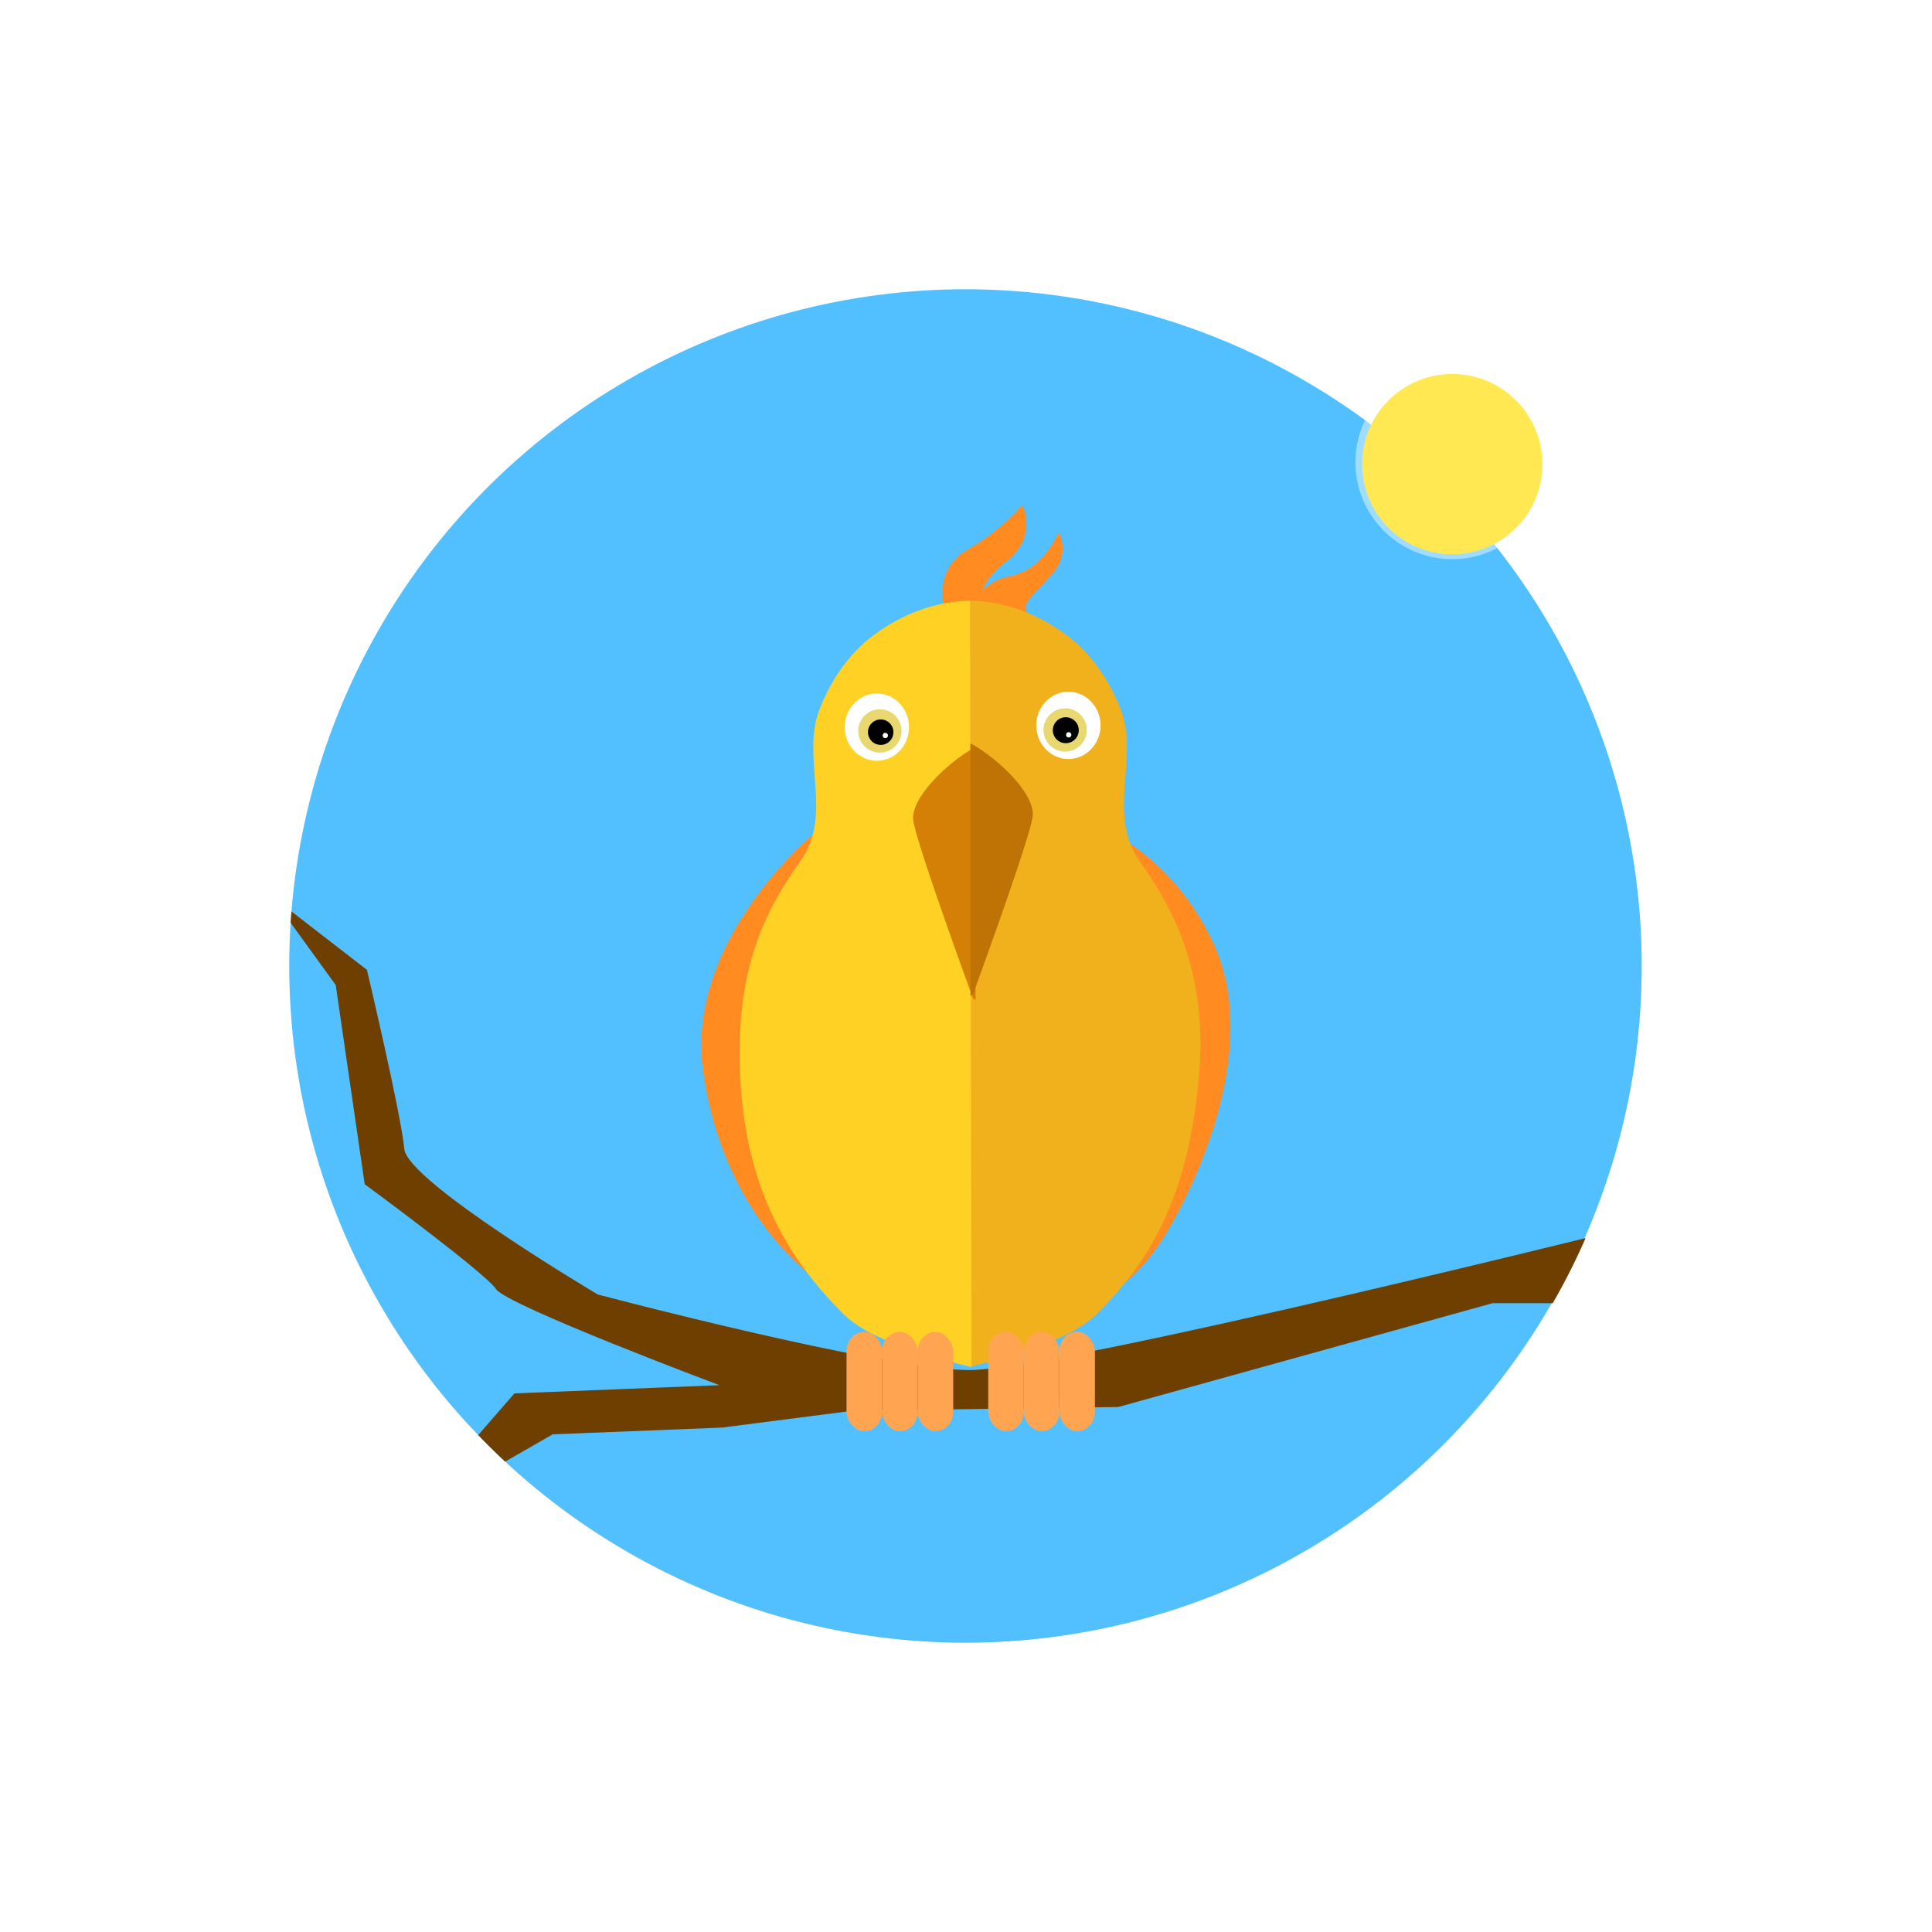 <?xml version="1.0" encoding="UTF-8" standalone="no"?>
<svg
   xmlns:dc="http://purl.org/dc/elements/1.1/"
   xmlns:cc="http://creativecommons.org/ns#"
   xmlns:rdf="http://www.w3.org/1999/02/22-rdf-syntax-ns#"
   xmlns:svg="http://www.w3.org/2000/svg"
   xmlns="http://www.w3.org/2000/svg"
   xmlns:sodipodi="http://sodipodi.sourceforge.net/DTD/sodipodi-0.dtd"
   xmlns:inkscape="http://www.inkscape.org/namespaces/inkscape"
   sodipodi:docname="light.svg"
   inkscape:version="1.0 (4035a4fb49, 2020-05-01)"
   id="svg2439"
   version="1.1"
   viewBox="0 0 132.292 132.292"
   height="500"
   width="500">
  <defs
     id="defs2433">
    <clipPath
       clipPathUnits="userSpaceOnUse"
       id="clipPath2295">
      <circle
         r="46.34"
         cy="207.966"
         cx="154.491"
         id="circle2297"
         style="opacity:1;fill:#52c0ff;fill-opacity:1;stroke:none;stroke-width:4.711;stroke-linecap:round;stroke-linejoin:round;stroke-miterlimit:4;stroke-dasharray:none;stroke-opacity:1" />
    </clipPath>
    <clipPath
       clipPathUnits="userSpaceOnUse"
       id="clipPath2384">
      <circle
         r="46.34"
         cy="207.966"
         cx="53.204"
         id="circle2386"
         style="opacity:1;fill:#000000;fill-opacity:1;stroke:none;stroke-width:4.711;stroke-linecap:round;stroke-linejoin:round;stroke-miterlimit:4;stroke-dasharray:none;stroke-opacity:1" />
    </clipPath>
    <filter
       inkscape:collect="always"
       style="color-interpolation-filters:sRGB"
       id="filter2238"
       x="-0.148"
       width="1.297"
       y="-0.148"
       height="1.297">
      <feGaussianBlur
         inkscape:collect="always"
         stdDeviation="0.886"
         id="feGaussianBlur2240" />
    </filter>
  </defs>
  <sodipodi:namedview
     inkscape:window-maximized="0"
     inkscape:window-y="0"
     inkscape:window-x="78"
     inkscape:window-height="1040"
     inkscape:window-width="1274"
     units="px"
     showgrid="false"
     inkscape:document-rotation="0"
     inkscape:current-layer="layer1"
     inkscape:document-units="mm"
     inkscape:cy="560"
     inkscape:cx="400"
     inkscape:zoom="0.28563218"
     inkscape:pageshadow="2"
     inkscape:pageopacity="0.0"
     borderopacity="1.0"
     bordercolor="#666666"
     pagecolor="#ffffff"
     id="base" />
  <g
     id="layer1"
     inkscape:groupmode="layer"
     inkscape:label="Layer 1">
    <g
       transform="translate(-88.273,-141.82)"
       id="g3189">
      <g
         transform="translate(101.215)"
         clip-path="url(#clipPath2384)"
         id="g2382">
        <circle
           style="fill:#52c0ff;fill-opacity:1;stroke:none;stroke-width:4.711;stroke-linecap:round;stroke-linejoin:round;stroke-miterlimit:4;stroke-dasharray:none;stroke-opacity:1"
           id="path1320"
           cx="53.134"
           cy="207.966"
           r="46.34" />
        <path
           sodipodi:nodetypes="cscsccccscccccccccc"
           id="path1330"
           d="m 100.302,225.442 c 0,0 -40.904,10.236 -46.938,10.191 -5.987,-0.045 -25.369,-5.173 -25.369,-5.173 0,0 -13.07,-7.735 -13.257,-9.98 -0.187,-2.245 -2.555,-12.25 -2.555,-12.25 l -6.571,-5.085 4.435,6.127 1.984,13.637 c 0,0 8.241,6.057 8.99,7.179 0.748,1.123 15.296,6.58 15.296,6.58 l -14.032,0.561 -7.484,8.606 10.101,-5.8 11.601,-0.463 8.948,-1.153 18.18,-0.255 25.631,-7.109 h 10.477 z"
           style="fill:#6f3f00;fill-opacity:1;stroke:none;stroke-width:0.265px;stroke-linecap:butt;stroke-linejoin:miter;stroke-opacity:1" />
        <g
           id="g1280"
           transform="matrix(1.413,0,0,1.413,-158.037,33.984)">
          <path
             sodipodi:nodetypes="ssccsscscss"
             transform="scale(0.265)"
             d="m 574.273,380.445 c -0.259,0.389 -3.567,4.409 -9.922,8.105 -6.355,3.696 -4.169,10.751 -4.169,10.751 l 5.596,-0.829 c 0.15,0.038 10.897,3.326 9.608,1.652 -1.297,-1.686 1.092,-3.273 4.529,-7.164 3.437,-3.891 1.166,-7.652 1.166,-7.652 0,0 -2.743,6.916 -8.883,8.041 -2.484,0.455 -4.037,1.583 -4.996,2.666 0.394,-1.345 1.493,-3.179 4.281,-5.324 5.901,-4.539 3.048,-10.635 2.789,-10.246 z"
             style="fill:#ff8b21;fill-opacity:1;stroke:none;stroke-width:1px;stroke-linecap:butt;stroke-linejoin:miter;stroke-opacity:1"
             id="path1057" />
          <path
             sodipodi:nodetypes="csccsscc"
             id="path1079"
             d="m 143.038,116.033 c -0.275,0 -7.233,5.517 -6.28,12.216 1.121,7.874 6.383,10.707 6.383,10.707 l 11.496,0.961 c 0,0 2.608,-0.583 4.53,-3.775 1.981,-3.289 4.427,-9.437 2.368,-14.001 -2.034,-4.509 -5.731,-5.834 -5.731,-5.834 z"
             style="fill:#ff8b21;fill-opacity:1;stroke:none;stroke-width:0.265px;stroke-linecap:butt;stroke-linejoin:miter;stroke-opacity:1" />
          <path
             sodipodi:nodetypes="ccasssascc"
             id="path1053"
             d="m 149.696,105.429 -0.069,37.13 c 0,0 4.56,-0.96 6.143,-2.505 2.991,-2.92 4.53,-6.245 5.01,-11.496 0.475,-5.194 -1.304,-8.304 -2.883,-10.535 -1.579,-2.231 -0.011,-4.994 -0.896,-7.305 -0.528,-1.378 -1.401,-2.693 -2.574,-3.579 -1.338,-1.011 -2.983,-1.687 -4.731,-1.71 v 0 z"
             style="fill:#f0b11d;fill-opacity:1;stroke:none;stroke-width:0.265px;stroke-linecap:butt;stroke-linejoin:miter;stroke-opacity:1" />
          <path
             style="fill:#ffd125;fill-opacity:1;stroke:none;stroke-width:0.265px;stroke-linecap:butt;stroke-linejoin:miter;stroke-opacity:1"
             d="m 149.696,105.429 0.069,37.13 c 0,0 -4.564,-0.956 -6.143,-2.505 -3.058,-3 -4.874,-6.593 -5.079,-11.805 -0.206,-5.25 1.373,-7.996 2.951,-10.226 1.579,-2.231 0.011,-4.994 0.896,-7.305 0.528,-1.378 1.401,-2.693 2.574,-3.579 1.338,-1.011 2.983,-1.687 4.731,-1.71 v 0 z"
             id="path1055"
             sodipodi:nodetypes="ccasssascc" />
          <ellipse
             ry="1.63"
             rx="1.557"
             cy="111.555"
             cx="145.179"
             id="path1061"
             style="fill:#ffffff;fill-opacity:1;stroke:none;stroke-width:3.588;stroke-linecap:round;stroke-linejoin:round;stroke-miterlimit:4;stroke-dasharray:none;stroke-opacity:1" />
          <ellipse
             style="fill:#ffffff;fill-opacity:1;stroke:none;stroke-width:3.588;stroke-linecap:round;stroke-linejoin:round;stroke-miterlimit:4;stroke-dasharray:none;stroke-opacity:1"
             id="ellipse1065"
             cx="154.461"
             cy="111.469"
             rx="1.557"
             ry="1.63" />
          <circle
             style="fill:#e8d86f;fill-opacity:1;stroke:none;stroke-width:2.365;stroke-linecap:round;stroke-linejoin:round;stroke-miterlimit:4;stroke-dasharray:none;stroke-opacity:1"
             id="circle1073"
             cx="154.303"
             cy="111.691"
             r="1.05" />
          <circle
             r="0.629"
             cy="111.703"
             cx="154.334"
             id="ellipse1067"
             style="fill:#000000;fill-opacity:1;stroke:none;stroke-width:1.416;stroke-linecap:round;stroke-linejoin:round;stroke-miterlimit:4;stroke-dasharray:none;stroke-opacity:1" />
          <circle
             r="1.05"
             cy="111.74"
             cx="145.325"
             id="circle1071"
             style="fill:#e8d86f;fill-opacity:1;stroke:none;stroke-width:2.365;stroke-linecap:round;stroke-linejoin:round;stroke-miterlimit:4;stroke-dasharray:none;stroke-opacity:1" />
          <circle
             style="fill:#000000;fill-opacity:1;stroke:none;stroke-width:1.39;stroke-linecap:round;stroke-linejoin:round;stroke-miterlimit:4;stroke-dasharray:none;stroke-opacity:1"
             id="circle1069"
             cx="145.365"
             cy="111.798"
             r="0.617" />
          <ellipse
             ry="0.129"
             rx="0.127"
             cy="111.958"
             cx="145.588"
             id="path1075"
             style="fill:#ffffff;fill-opacity:1;stroke:none;stroke-width:2.965;stroke-linecap:round;stroke-linejoin:round;stroke-miterlimit:4;stroke-dasharray:none;stroke-opacity:1" />
          <ellipse
             style="fill:#ffffff;fill-opacity:1;stroke:none;stroke-width:2.965;stroke-linecap:round;stroke-linejoin:round;stroke-miterlimit:4;stroke-dasharray:none;stroke-opacity:1"
             id="ellipse1077"
             cx="154.476"
             cy="111.927"
             rx="0.127"
             ry="0.129" />
          <path
             sodipodi:nodetypes="cscccc"
             transform="scale(0.265)"
             d="m 565.713,424.672 c -5.327,3.022 -11.673,9.337 -11.219,13.293 0.454,3.956 10.635,31.777 10.635,31.777 0,0 0.244,1.133 0.762,1.047 l -0.019,-46.045 c -0.052,-0.022 -0.106,-0.052 -0.158,-0.072 z"
             style="fill:#d48006;fill-opacity:1;stroke:none;stroke-width:1px;stroke-linecap:butt;stroke-linejoin:miter;stroke-opacity:1"
             id="path1081" />
          <g
             style="fill:#ffa552;fill-opacity:1"
             transform="translate(6.964,0.364)"
             id="g1125">
            <g
               transform="translate(65.321,-0.971)"
               style="fill:#ffa552;fill-opacity:1"
               id="g1105">
              <rect
                 style="fill:#ffa552;fill-opacity:1;stroke:none;stroke-width:3.096;stroke-linecap:round;stroke-linejoin:round;stroke-miterlimit:4;stroke-dasharray:none;stroke-opacity:1"
                 id="rect1099"
                 width="1.723"
                 height="4.817"
                 x="78.291"
                 y="141.465"
                 ry="0.94" />
              <rect
                 ry="0.94"
                 y="141.465"
                 x="80.014"
                 height="4.817"
                 width="1.723"
                 id="rect1101"
                 style="fill:#ffa552;fill-opacity:1;stroke:none;stroke-width:3.096;stroke-linecap:round;stroke-linejoin:round;stroke-miterlimit:4;stroke-dasharray:none;stroke-opacity:1" />
              <rect
                 style="fill:#ffa552;fill-opacity:1;stroke:none;stroke-width:3.096;stroke-linecap:round;stroke-linejoin:round;stroke-miterlimit:4;stroke-dasharray:none;stroke-opacity:1"
                 id="rect1103"
                 width="1.723"
                 height="4.817"
                 x="81.737"
                 y="141.465"
                 ry="0.94" />
            </g>
          </g>
          <g
             style="fill:#ffa552;fill-opacity:1"
             transform="translate(-6.867,-0.024)"
             id="g1119">
            <g
               style="fill:#ffa552;fill-opacity:1"
               transform="translate(72.285,-0.582)"
               id="g1113">
              <rect
                 ry="0.94"
                 y="141.465"
                 x="78.291"
                 height="4.817"
                 width="1.723"
                 id="rect1107"
                 style="fill:#ffa552;fill-opacity:1;stroke:none;stroke-width:3.096;stroke-linecap:round;stroke-linejoin:round;stroke-miterlimit:4;stroke-dasharray:none;stroke-opacity:1" />
              <rect
                 style="fill:#ffa552;fill-opacity:1;stroke:none;stroke-width:3.096;stroke-linecap:round;stroke-linejoin:round;stroke-miterlimit:4;stroke-dasharray:none;stroke-opacity:1"
                 id="rect1109"
                 width="1.723"
                 height="4.817"
                 x="80.014"
                 y="141.465"
                 ry="0.94" />
              <rect
                 ry="0.94"
                 y="141.465"
                 x="81.737"
                 height="4.817"
                 width="1.723"
                 id="rect1111"
                 style="fill:#ffa552;fill-opacity:1;stroke:none;stroke-width:3.096;stroke-linecap:round;stroke-linejoin:round;stroke-miterlimit:4;stroke-dasharray:none;stroke-opacity:1" />
            </g>
          </g>
          <path
             sodipodi:nodetypes="csccccc"
             id="path1145"
             style="fill:#bf7305;fill-opacity:1;stroke:none;stroke-width:0.265px;stroke-linecap:butt;stroke-linejoin:miter;stroke-opacity:1"
             d="m 149.762,112.361 c 1.409,0.8 3.088,2.47 2.968,3.517 -0.12,1.047 -2.814,8.408 -2.814,8.408 0,0 -0.065,0.299 -0.202,0.276 l -0.004,-12.182 c 0.014,-0.006 0.037,-0.014 0.051,-0.019 z" />
        </g>
      </g>
      <g
         transform="translate(105.022,-0.015)"
         id="g2252">
        <circle
           style="opacity:0.665;fill:#ffffff;fill-opacity:1;stroke:none;stroke-width:2.271;stroke-linecap:round;stroke-linejoin:round;stroke-miterlimit:4;stroke-dasharray:none;stroke-opacity:1;filter:url(#filter2238)"
           id="circle1332"
           cx="82.759"
           cy="173.552"
           r="7.166"
           transform="matrix(0.925,0,0,0.925,6.138,12.959)" />
        <circle
           r="6.174"
           cy="173.618"
           cx="82.693"
           id="circle1328"
           style="opacity:1;fill:#ffe852;fill-opacity:1;stroke:none;stroke-width:1.957;stroke-linecap:round;stroke-linejoin:round;stroke-miterlimit:4;stroke-dasharray:none;stroke-opacity:1" />
      </g>
    </g>
  </g>
</svg>
